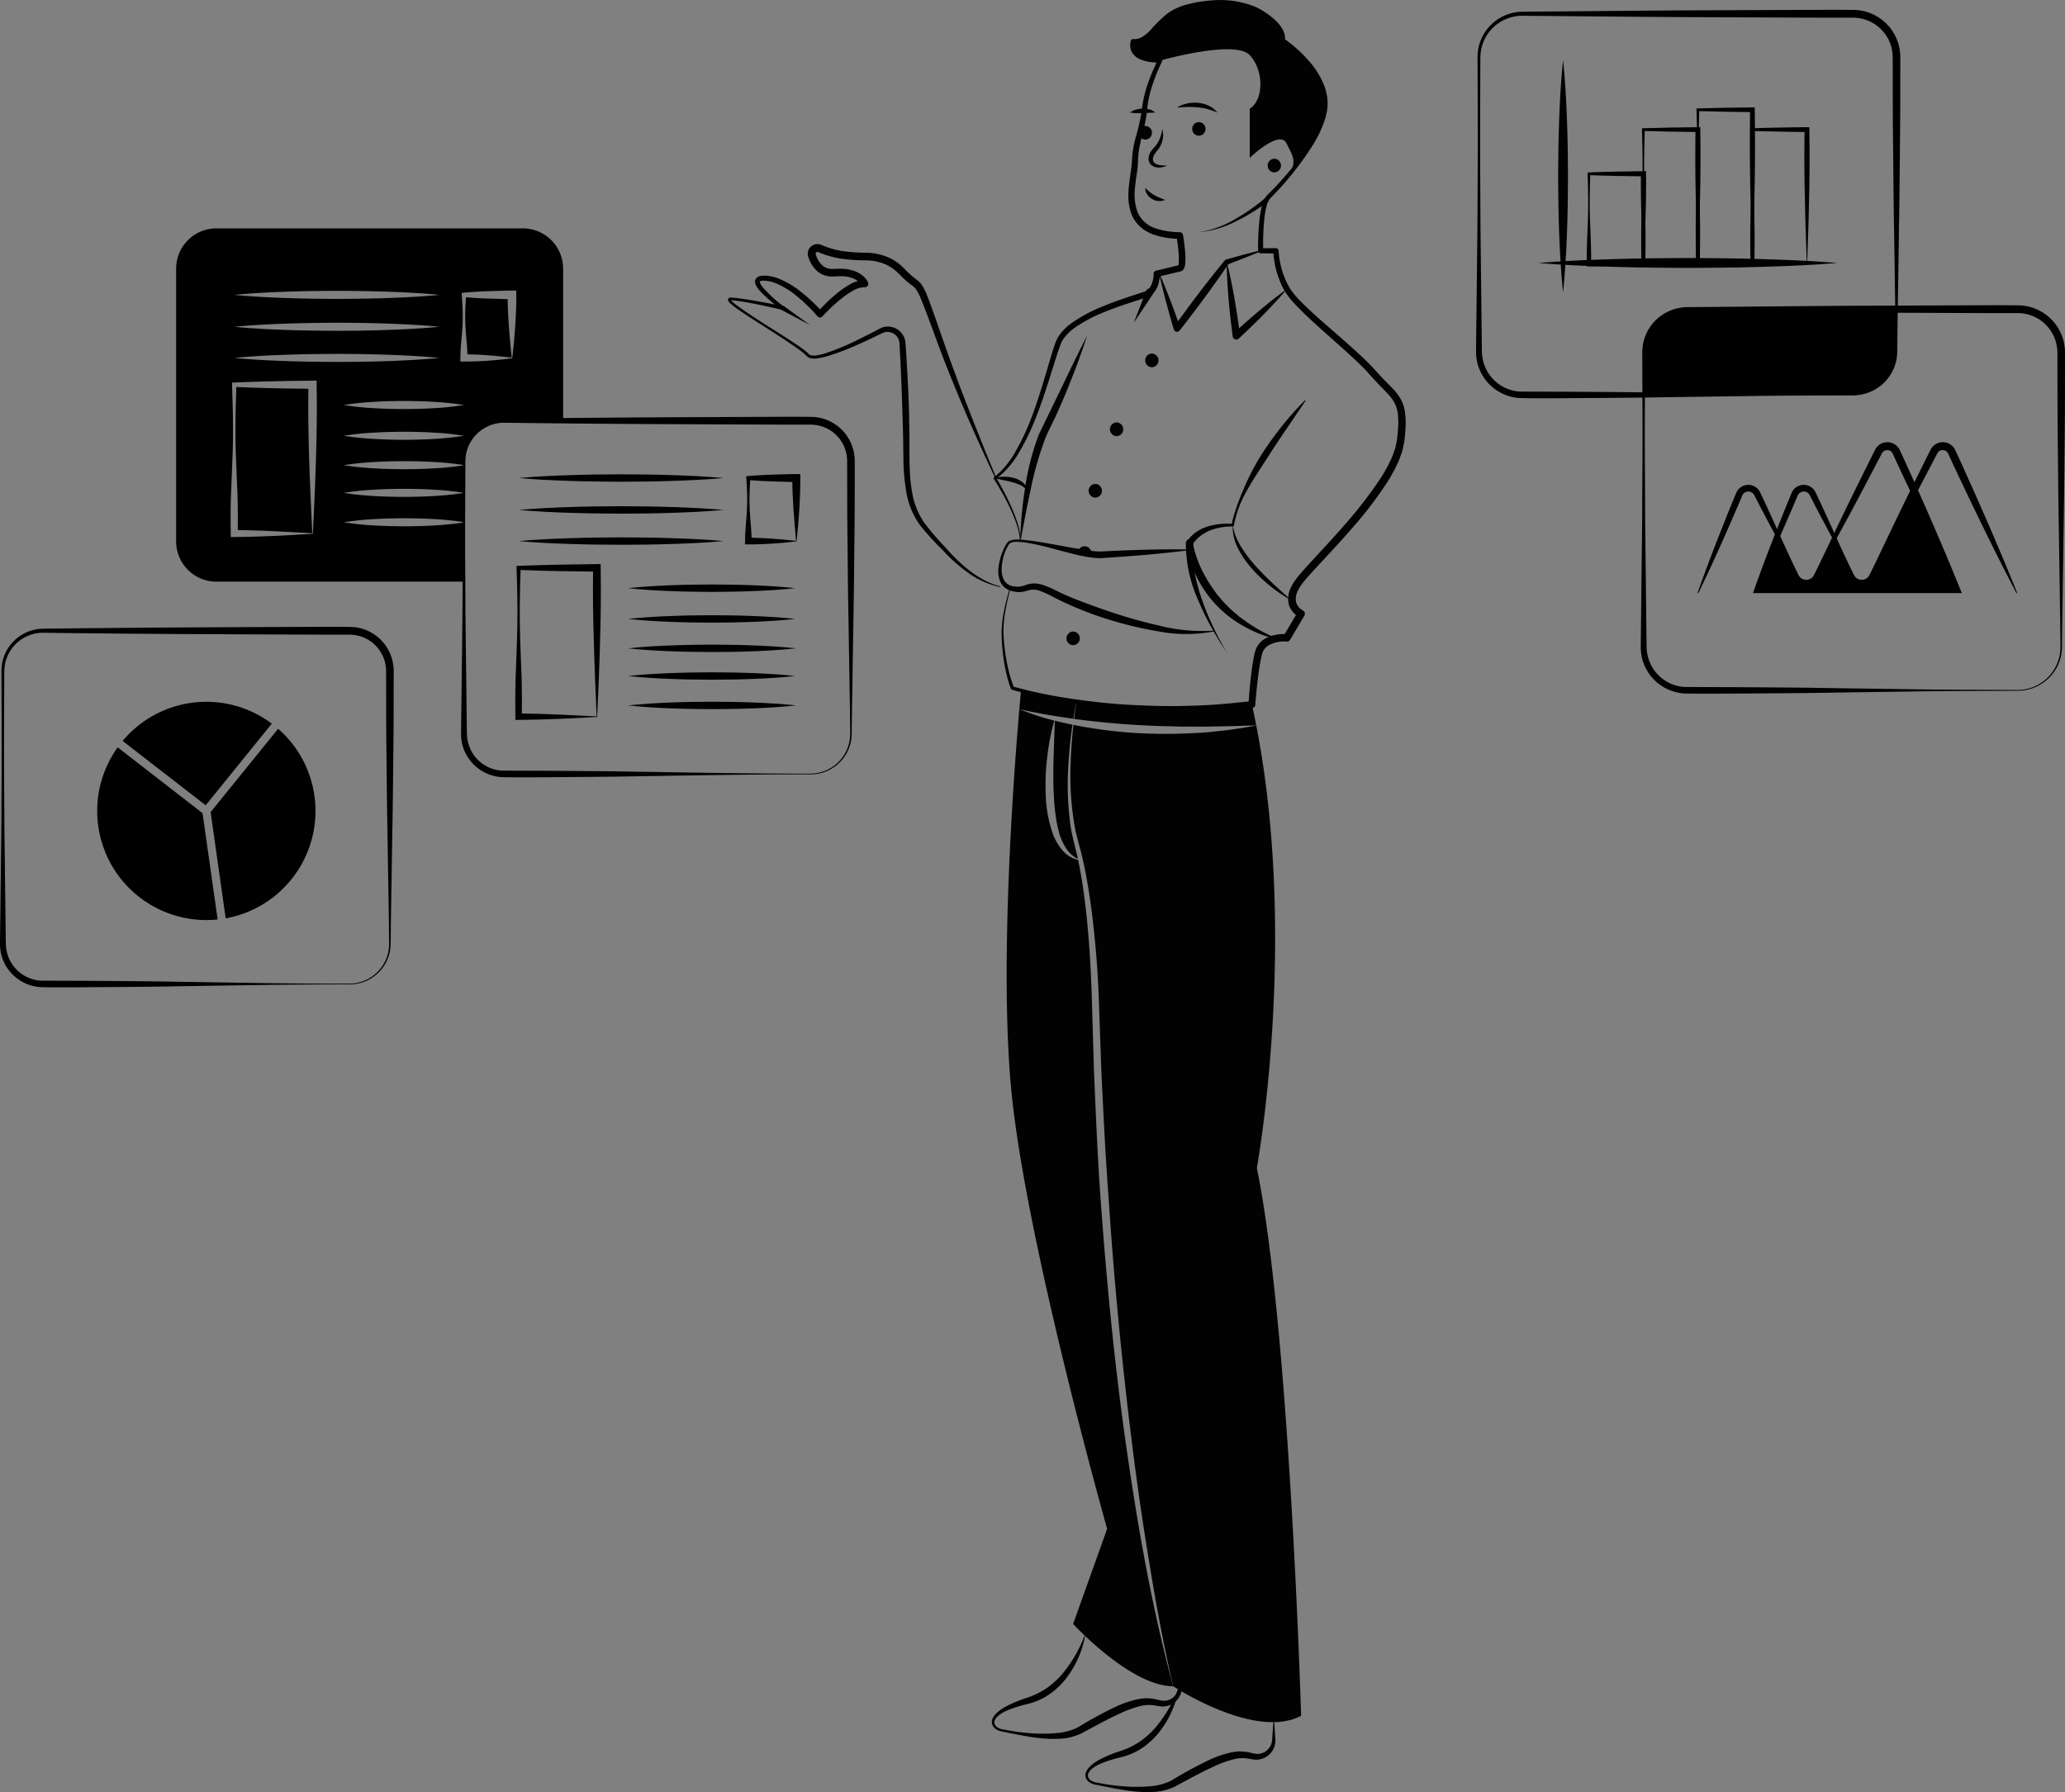 <svg xmlns="http://www.w3.org/2000/svg" xmlns:xlink="http://www.w3.org/1999/xlink" xmlns:svgjs="http://svgjs.com/svgjs" id="SvgjsSvg1031" version="1.1" viewBox="54.03 70.64 251.94 218.69"><rect x="54.03" y="70.64" width="251.94" height="218.69" fill="#808080" stroke="none"/><defs id="SvgjsDefs1032"/><g id="SvgjsG1033"><svg xmlns="http://www.w3.org/2000/svg" data-name="Layer 1" viewBox="0 0 700 550" width="360" height="360"><path fill="#020202" d="M347.001,190.674a13.411,13.411,0,0,0-.771-3.918,36.003,36.003,0,0,0-1.503-3.728,63.742,63.742,0,0,0-3.9-7.032.307.307,0,0,1,.073-.41l.006-.004a20.469,20.469,0,0,0,5.148-6.231,54.34,54.34,0,0,0,3.506-7.407c1.993-5.117,3.446-10.419,5.045-15.72.212-.662.406-1.325.647-1.988a8.725,8.725,0,0,1,.891-2.016,12.119,12.119,0,0,1,3.03-3.13,35.696,35.696,0,0,1,7.413-4.001c2.574-1.075,5.211-1.968,7.836-2.823l1.943-.65a2.583,2.583,0,0,0,1.387-.856,6.242,6.242,0,0,0,.988-3.446l.001-.029a.745.745,0,0,1,.569-.699l3.324-.803,1.662-.401.416-.101c.144-.036-.059.002-.085.043a.136.136,0,0,0-.058.051.029.029,0,0,0-.011.007,1.602,1.602,0,0,0,.119-.49,16.368,16.368,0,0,0-.081-3.212c-.11-1.102-.27-2.219-.446-3.31l.767.657a19.292,19.292,0,0,1-6.392-1.083,9.391,9.391,0,0,1-2.902-1.721,7.96,7.96,0,0,1-2.02-2.763c-1.795-4.316-.275-8.797-.027-12.636a25.232,25.232,0,0,1,1.041-6.312,46.337,46.337,0,0,0,1.315-6.014,27.07,27.07,0,0,1,1.397-6.188,43.731,43.731,0,0,1,2.473-5.819l.458.755a19.889,19.889,0,0,1-2.435-.19,8.779,8.779,0,0,1-2.405-.691,3.932,3.932,0,0,1-1.928-1.789,3.568,3.568,0,0,1-.116-2.666.411.411,0,0,1,.419-.277l.014.001a3.858,3.858,0,0,0,2.315-.577,9.945,9.945,0,0,0,1.957-1.665,32.935,32.935,0,0,1,3.866-3.791,13.829,13.829,0,0,1,4.975-2.247,29.284,29.284,0,0,1,5.346-.878,22.409,22.409,0,0,1,10.659,1.52,18.816,18.816,0,0,1,4.517,3.016,9.847,9.847,0,0,1,1.776,2.103,5.039,5.039,0,0,1,.57,1.292,2.81,2.81,0,0,1,.053,1.494l-.109-.334a32.253,32.253,0,0,1,5.515,4.887,19.871,19.871,0,0,1,3.957,6.231,10.466,10.466,0,0,1,.529,1.795c.059.307.151.609.181.921l.074.939a10.025,10.025,0,0,1-.063,1.883c-.058.626-.244,1.225-.362,1.839a26.893,26.893,0,0,1-3.066,6.727,72.26,72.26,0,0,1-9.059,11.567l-.636.665a5.44,5.44,0,0,0-.588.641,4.433,4.433,0,0,0-.657,1.463,20.944,20.944,0,0,0-.597,3.501,62.073,62.073,0,0,0-.231,7.228l-.604-.589,3.631-.023a.623.623,0,0,1,.626.594l.001.034a19.999,19.999,0,0,0,1.392,6.276,16.542,16.542,0,0,0,1.44,2.868,18.888,18.888,0,0,0,2.038,2.481c3.056,3.158,6.505,6.01,9.853,8.961,1.68,1.475,3.357,2.959,4.996,4.503q1.229,1.157,2.412,2.386c.793.85,1.508,1.672,2.264,2.465.752.8,1.548,1.57,2.338,2.391a13.826,13.826,0,0,1,2.2,2.792,9.075,9.075,0,0,1,1.087,3.488,19.569,19.569,0,0,1,.086,3.496c-.067,1.151-.16,2.263-.334,3.41l-.364,1.75c-.162.565-.378,1.105-.567,1.658a11.628,11.628,0,0,1-.672,1.6c-.25.517-.479,1.05-.748,1.555-.577.982-1.09,2.014-1.73,2.948a91.642,91.642,0,0,1-8.209,10.737c-2.936,3.395-6.018,6.647-9.034,9.92-.746.821-1.494,1.641-2.198,2.472-.365.414-.643.835-.971,1.25a10.176,10.176,0,0,0-.74,1.321,4.066,4.066,0,0,0-.389,2.648,3.131,3.131,0,0,0,.585,1.124,3.601,3.601,0,0,0,.989.815l.038.02a.895.895,0,0,1,.37,1.211l-.02.036-3.383,5.708a.89.89,0,0,1-.815.436l-.032-.002a7.47,7.47,0,0,0-4.376.954,3.376,3.376,0,0,0-1.28,1.552l-.171.499-.142.604c-.089.406-.174.817-.249,1.231-.592,3.323-.927,6.751-1.191,10.147l-.002.026a.79.79,0,0,1-.708.724c-4.776.481-9.562.88-14.361.939-4.796.137-9.595-.034-14.378-.352-4.784-.327-9.545-.936-14.272-1.717a112.952,112.952,0,0,1-14.024-3.191l-.011-.003a.365.365,0,0,1-.234-.221,33.628,33.628,0,0,1-1.534-5.924,45.173,45.173,0,0,1-.635-6.05,24.627,24.627,0,0,1,.466-6.063c.373-1.991.893-3.945,1.445-5.886a.088.088,0,0,1,.17.046c-.982,3.891-1.933,7.877-1.599,11.877a44.619,44.619,0,0,0,.779,5.957,33.054,33.054,0,0,0,1.637,5.735l-.245-.224a112.652,112.652,0,0,0,13.948,2.913c4.706.693,9.441,1.214,14.191,1.455,4.748.245,9.505.378,14.255.186,4.753-.109,9.488-.556,14.207-1.082l-.71.75c.232-3.461.527-6.892,1.103-10.348.074-.432.158-.865.248-1.299l.147-.653c.064-.232.155-.485.236-.724a5.076,5.076,0,0,1,1.926-2.374,7.476,7.476,0,0,1,2.702-1.072,10.836,10.836,0,0,1,2.819-.187l-.846.433,3.369-5.715.388,1.267a5.234,5.234,0,0,1-1.597-1.28,4.933,4.933,0,0,1-.95-1.82,5.831,5.831,0,0,1,.481-3.851,11.899,11.899,0,0,1,.891-1.598c.358-.464.705-.973,1.078-1.397.736-.874,1.491-1.705,2.244-2.538,3.026-3.299,6.079-6.537,8.977-9.903a98.778,98.778,0,0,0,8.062-10.507c.629-.905,1.115-1.877,1.676-2.815.258-.478.472-.973.711-1.458a10.361,10.361,0,0,0,.632-1.479c.172-.502.378-1.0.527-1.504l.327-1.525c.168-1.057.269-2.173.338-3.249a17.872,17.872,0,0,0-.055-3.187,7.35,7.35,0,0,0-.864-2.87c-.974-1.731-2.736-3.197-4.256-4.865-.779-.828-1.524-1.695-2.251-2.48q-1.129-1.192-2.333-2.337c-1.602-1.527-3.259-3.011-4.925-4.492-3.32-2.98-6.723-5.88-9.842-9.179a20.137,20.137,0,0,1-2.166-2.718,17.841,17.841,0,0,1-1.52-3.125,21.174,21.174,0,0,1-1.396-6.761l.628.627-3.631-.023h-.015a.594.594,0,0,1-.589-.59,63.12,63.12,0,0,1,.333-7.374,21.911,21.911,0,0,1,.683-3.687,5.316,5.316,0,0,1,.877-1.826,6.473,6.473,0,0,1,.653-.696l.636-.648a71.753,71.753,0,0,0,9.096-11.291,26.16,26.16,0,0,0,3.073-6.49c.117-.579.306-1.153.367-1.738a9.35,9.35,0,0,0,.083-1.761l-.061-.883c-.026-.294-.114-.581-.168-.871a9.806,9.806,0,0,0-.494-1.708,19.258,19.258,0,0,0-3.807-6.053,31.701,31.701,0,0,0-5.378-4.817.294.294,0,0,1-.116-.305l.007-.029a3.368,3.368,0,0,0-.566-2.309,9.302,9.302,0,0,0-1.666-1.988,17.197,17.197,0,0,0-4.374-2.912A21.847,21.847,0,0,0,392.314,63.095a28.608,28.608,0,0,0-5.221.894,13.156,13.156,0,0,0-4.726,2.164,30.513,30.513,0,0,0-3.724,3.772,10.684,10.684,0,0,1-2.092,1.833,4.715,4.715,0,0,1-2.8.742l.433-.276a2.711,2.711,0,0,0,.124,1.951,3.009,3.009,0,0,0,1.518,1.33,7.828,7.828,0,0,0,2.143.569,18.859,18.859,0,0,0,2.29.138.524.524,0,0,1,.511.537.537.537,0,0,1-.053.218,42.979,42.979,0,0,0-2.308,5.7,25.824,25.824,0,0,0-1.245,5.983c-.421,4.253-2.188,8.197-2.138,12.178a24.669,24.669,0,0,1-.352,3.206c-.154,1.026-.295,2.038-.374,3.046a12.069,12.069,0,0,0,.689,5.766,6.964,6.964,0,0,0,4.093,3.652,17.8,17.8,0,0,0,5.861.947.793.793,0,0,1,.767.657c.194,1.145.336,2.275.448,3.428a17.508,17.508,0,0,1,.052,3.571,2.72,2.72,0,0,1-.362,1.126c-.042.062-.085.121-.134.18a1.843,1.843,0,0,1-.219.189,1.581,1.581,0,0,1-.479.193l-.411.096-1.644.386-3.288.772.569-.727a9.665,9.665,0,0,1-.323,2.233,5.826,5.826,0,0,1-1.014,2.128,3.456,3.456,0,0,1-.976.851,5.556,5.556,0,0,1-1.077.463l-1.985.65c-2.625.835-5.224,1.698-7.75,2.733a34.417,34.417,0,0,0-7.146,3.788,11.149,11.149,0,0,0-2.726,2.75,7.48,7.48,0,0,0-.797,1.749c-.241.63-.445,1.288-.664,1.935-1.671,5.233-3.224,10.566-5.322,15.706a55.238,55.238,0,0,1-3.69,7.478,21.155,21.155,0,0,1-5.505,6.297l.079-.414a64.204,64.204,0,0,1,3.742,7.2,36.323,36.323,0,0,1,1.415,3.805,13.639,13.639,0,0,1,.674,4.003.089.089,0,0,1-.089.088A.09.09,0,0,1,347.001,190.674Z" class="color020202 svgShape"/><path fill="#020202" d="M384.283 87.888a6.786 6.786 0 012.396-.979 8.654 8.654 0 012.613-.156 7.339 7.339 0 012.539.705 5.845 5.845 0 012.05 1.597 22.081 22.081 0 00-2.348-.808 13.23 13.23 0 00-2.346-.419A26.75 26.75 0 00384.283 87.888zM373.128 89.056a4.369 4.369 0 011.43-.685 6.391 6.391 0 011.543-.251 5.618 5.618 0 011.574.175 3.22 3.22 0 011.419.761l-1.516.077c-.483.031-.961.045-1.443.066A14.812 14.812 0 01373.128 89.056zM389.471 94.568a1.622 1.622 0 000-3.243 1.622 1.622 0 000 3.243zM407.37 103.259a1.622 1.622 0 000-3.243 1.622 1.622 0 000 3.243zM376.76 95.476a1.622 1.622 0 000-3.243 1.622 1.622 0 000 3.243zM376.76 106.955a14.001 14.001 0 001.071.962 8.274 8.274 0 001.073.733 10.61 10.61 0 001.178.583c.418.186.863.337 1.348.575a3.483 3.483 0 01-4.232-1.34A2.496 2.496 0 01376.76 106.955zM405.84 110.225c-1.225.929-2.478 1.758-3.769 2.551-1.292.785-2.612 1.522-3.974 2.174a23.664 23.664 0 01-8.626 2.511 23.411 23.411 0 008.378-2.991c1.302-.722 2.557-1.526 3.779-2.373 1.215-.85 2.414-1.753 3.523-2.705l.01-.009a.541.541 0 11.704.821zM380.781 92.947a5.291 5.291 0 01-.11 3.27 6.001 6.001 0 01-.784 1.515 12.508 12.508 0 00-.93 1.208c-.481.779-.594 1.678.11 2.158a2.799 2.799 0 001.312.459 10.335 10.335 0 001.57.08 5.148 5.148 0 01-1.578.45 2.986 2.986 0 01-1.74-.268 1.967 1.967 0 01-1.083-1.629 3.198 3.198 0 01.485-1.811 10.404 10.404 0 011.048-1.273 7.11 7.11 0 00.818-1.219A8.487 8.487 0 00380.781 92.947z" class="color020202 svgShape"/><path fill="#020202" d="M411.021 103.598c1.575-2.968.889-4.037-.797-7.279s-8.69 3.502-8.69 3.502V88.145c3.243-1.948 3.502-8.947 0-12.708s-21.272 1.297-21.272 1.297l-.004-.004c-8.294 0-6.479-4.663-6.479-4.663 3.887.256 5.447-4.672 9.599-7.008 4.143-2.336 14.782-3.887 21.005 0 6.232 3.896 5.192 6.743 5.192 6.743s10.119 6.752 10.119 15.046c0 5.08-4.371 11.518-8.239 16.226M379.967 126.91c.95 2.155 1.823 4.335 2.656 6.529q1.256 3.288 2.409 6.609l-1.379-.23q1.418-2.013 2.889-3.985 1.449-1.989 2.952-3.938c.986-1.311 1.997-2.604 3.016-3.891 1.005-1.297 2.056-2.559 3.087-3.837l.03-.037a.522.522 0 01.266-.176c3.182-.9 6.371-1.782 9.602-2.533-3.043 1.322-6.128 2.515-9.22 3.688l.296-.213c-.936 1.349-1.852 2.712-2.814 4.042-.948 1.34-1.904 2.674-2.885 3.989q-1.452 1.987-2.949 3.941-1.481 1.966-3.011 3.894l-.024.03a.779.779 0 01-1.355-.261c-.675-2.244-1.305-4.503-1.907-6.771C381.021 131.494 380.456 129.214 379.967 126.91zM378.523 132.193l-4.487 6.735 2.922-7.547a.887.887 0 111.654.64A.926.926 0 01378.523 132.193z" class="color020202 svgShape"/><path fill="#020202" d="M396.084 124.53c.391 1.433.695 2.877 1.008 4.32.294 1.446.573 2.893.823 4.344.511 2.901.935 5.814 1.309 8.733l-1.463-.531c1.014-.909 2.007-1.84 3.037-2.732 1.028-.894 2.048-1.796 3.1-2.664 2.089-1.751 4.215-3.463 6.455-5.051-1.76 2.108-3.633 4.093-5.543 6.038-.947.981-1.927 1.927-2.899 2.881-.97.957-1.976 1.874-2.962 2.813a.869.869 0 01-1.461-.516l-.002-.015c-.383-2.918-.717-5.842-.963-8.777-.129-1.467-.227-2.938-.313-4.411C396.146 127.49 396.072 126.016 396.084 124.53zM347.078 191.243a92.811 92.811 0 011.147-13.017 59.818 59.818 0 013.273-12.755L357.187 153.731c1.868-3.913 3.749-7.826 5.759-11.69-1.333 4.147-2.864 8.217-4.501 12.246-.806 2.021-1.684 4.011-2.565 6.005-.871 1.984-1.959 3.965-2.755 5.853a78.835 78.835 0 00-3.553 12.334C348.658 182.7 347.859 186.959 347.078 191.243zM414.766 157.468l-4.837 7.135c-1.618 2.363-3.178 4.759-4.713 7.164l-2.33 3.593c-.74 1.218-1.505 2.429-2.173 3.691a25.338 25.338 0 00-2.929 7.986.301.301 0 01-.312.254l-.017-.001a13.815 13.815 0 00-5.488 1.002 10.081 10.081 0 00-2.327 1.389 7.896 7.896 0 00-1.728 1.975l.116-.495a25.42 25.42 0 002.57 7.245 32.652 32.652 0 001.988 3.324l1.129 1.577 1.254 1.481c.4.512.888.941 1.336 1.41a14.455 14.455 0 001.419 1.333l1.489 1.269 1.596 1.141a32.216 32.216 0 003.356 2.08c1.149.659 2.381 1.156 3.57 1.788l.009.005a.088.088 0 01-.066.162q-.965-.277-1.93-.584a19.905 19.905 0 01-1.921-.647 33.262 33.262 0 01-3.668-1.763 27.081 27.081 0 01-6.496-4.992 26.713 26.713 0 01-7.161-14.662l-.004-.032a.645.645 0 01.12-.464 9.328 9.328 0 012.213-2.231 10.344 10.344 0 012.766-1.327 16.008 16.008 0 015.913-.594l-.329.252a47.99 47.99 0 012.786-8.238 55.284 55.284 0 013.922-7.76 77.014 77.014 0 014.995-7.093 69.553 69.553 0 015.748-6.485.088.088 0 01.125.001A.09.09 0 01414.766 157.468z" class="color020202 svgShape"/><path fill="#020202" d="M411.555 204.872a33.042 33.042 0 01-4.908-3.26 34.737 34.737 0 01-4.33-4.033c-.673-.727-1.274-1.521-1.881-2.306a21.175 21.175 0 01-1.552-2.555 11.299 11.299 0 01-1.401-5.734 14.82 14.82 0 002.137 5.321 29.939 29.939 0 003.5 4.551c1.278 1.438 2.657 2.796 4.074 4.119C408.621 202.288 410.061 203.599 411.555 204.872zM396.084 217.141a68.6 68.6 0 01-3.65-5.921 63.967 63.967 0 01-3.058-6.275 32.976 32.976 0 01-2.989-13.778.882.882 0 011.763.063c-.001.019-.002.038-.004.057l-.003.031a25.326 25.326 0 00.298 6.691 43.936 43.936 0 001.757 6.62 63.39 63.39 0 002.627 6.389A68.471 68.471 0 00396.084 217.141zM341.091 175.829a6.914 6.914 0 012.225-.35 8.258 8.258 0 012.253.284 5.469 5.469 0 012.087 1.037 3.005 3.005 0 011.16 1.99 5.037 5.037 0 00-1.629-1.289 9.177 9.177 0 00-1.906-.698C343.95 176.424 342.553 176.211 341.091 175.829z" class="color020202 svgShape"/><path fill="#020202" d="M387.202 192.908c-4.386.564-8.773.991-13.164 1.337-2.195.178-4.392.329-6.589.468l-.824.054a8.593 8.593 0 01-.901.027 16.418 16.418 0 01-1.732-.141c-1.127-.139-2.22-.376-3.306-.611-2.166-.504-4.292-1.095-6.424-1.646a50.575 50.575 0 00-6.429-1.371 13.634 13.634 0 00-1.615-.094 3.269 3.269 0 00-1.479.273.84.84 0 00-.24.19c-.073.095-.144.216-.216.323-.153.212-.26.464-.393.694a12.166 12.166 0 00-1.196 4.651 5.645 5.645 0 00.566 2.976 2.962 2.962 0 002.299 1.445 4.849 4.849 0 001.462.051 6.42 6.42 0 001.458-.391 5.649 5.649 0 011.835-.343 6.846 6.846 0 011.838.258 18.185 18.185 0 013.202 1.32 63.726 63.726 0 005.981 2.593c2.036.791 4.095 1.53 6.165 2.237a117.628 117.628 0 0012.604 3.605 41.53 41.53 0 0012.999 1.174l.005-0a.088.088 0 01.029.174 34.905 34.905 0 01-13.287.007 88.904 88.904 0 01-12.945-3.177 81.094 81.094 0 01-12.328-5.148A18.648 18.648 0 00351.716 202.549a4.326 4.326 0 00-2.822-.072 7.641 7.641 0 01-1.752.37 6.025 6.025 0 01-1.821-.186 4.334 4.334 0 01-.87-.277 2.87 2.87 0 01-.84-.455c-.129-.097-.266-.184-.384-.291l-.317-.363a3.456 3.456 0 01-.506-.795 6.477 6.477 0 01-.464-3.473 14.382 14.382 0 01.782-3.297 15.896 15.896 0 01.674-1.551c.145-.246.258-.504.43-.739.084-.12.153-.238.248-.36a1.35 1.35 0 01.4-.322 4.033 4.033 0 011.734-.352 14.089 14.089 0 011.685.071c4.43.472 8.76 1.43 13.081 2.146 1.076.194 2.153.354 3.213.493a14.988 14.988 0 001.564.116c.265.01.477-.009.751-.015l.827-.038c2.205-.109 4.41-.205 6.617-.275 4.414-.15 8.831-.218 13.249-.15a.088.088 0 01.009.176zM378.316 149.499a1.622 1.622 0 000-3.243 1.622 1.622 0 000 3.243zM369.95 165.842a1.622 1.622 0 000-3.243 1.622 1.622 0 000 3.243zM364.892 180.434a1.622 1.622 0 000-3.243 1.622 1.622 0 000 3.243z" class="color020202 svgShape"/><path fill="#020202" d="M360.822 193.319a1.498 1.498 0 011.543-1.34 1.554 1.554 0 011.543 1.869zM359.639 215.454a1.622 1.622 0 000-3.243 1.622 1.622 0 000 3.243zM345.957 225.846c-.24-.067-.422-.115-.537-.153zM346.829 226.095c-.345-.096-.642-.182-.872-.249zM360.626 265.464c.058.24.096.479.144.709a7.169 7.169 0 01-2.74-2.433 13.79 13.79 0 01-1.763-3.967 31.551 31.551 0 01-.833-4.341c-.201-1.476-.316-2.96-.374-4.455-.105-1.495-.115-2.999-.115-4.503-.019-1.504.029-3.018.058-4.531l.297-8.575c1.389.355 2.788.661 4.187.948-.441 3.047-.767 6.103-.949 9.169a71.149 71.149 0 00.479 14.764c.105.613.192 1.227.316 1.84l.422 1.81z" class="color020202 svgShape"/><path fill="#020202" d="M372.114,404.678c2.769,19.44,6.122,38.842,11.258,57.803-10.118,0-23.733-14.783-23.733-14.783l8.067-22.573s-19.354-68.486-22.755-104.282c-3.401-35.805,2.328-94.623,2.328-94.623a126.006,126.006,0,0,0,13.136,2.663c-.268,1.332-.508,2.683-.719,4.024-4.293-.594-8.566-1.294-12.81-2.29a58.194,58.194,0,0,0,8.288,2.721,54.361,54.361,0,0,0-1.658,8.499,55.873,55.873,0,0,0-.374,9.227,30.403,30.403,0,0,0,1.705,9.189,12.712,12.712,0,0,0,2.453,4.081,6.793,6.793,0,0,0,3.516,2.06c.431,2.08.824,4.168,1.121,6.266.728,4.839,1.198,9.706,1.543,14.583.345,4.886.546,9.763.671,14.669l.441,14.726c.422,9.811.814,19.622,1.504,29.424C367.496,365.654,369.364,385.228,372.114,404.678Z" class="color020202 svgShape"/><path fill="#020202" d="M359.86,232.936c.163-1.36.345-2.712.556-4.053a156.645,156.645,0,0,0,41.64.642q.546,2.486,1.025,4.982c-2.376,0-4.724.144-7.09.182l-3.535.058c-1.178.029-2.357.048-3.526.029-1.178-.019-2.357-.019-3.536-.009l-3.526-.096c-2.347-.009-4.695-.182-7.032-.278q-7.042-.431-14.027-1.322C360.492,233.022,360.176,232.974,359.86,232.936Z" class="color020202 svgShape"/><path fill="#020202" d="M413.725,469.485c-10.894,5.835-30.353-7.004-30.353-7.004-2.232-9.562-4.024-19.21-5.595-28.887q-2.414-14.501-4.216-29.107-3.636-29.189-5.557-58.56c-.728-9.773-1.198-19.565-1.667-29.366l-.527-14.698c-.134-4.905-.402-9.84-.853-14.736-.441-4.896-1.006-9.792-1.821-14.659-.393-2.424-.891-4.848-1.456-7.253l-.949-3.574-.441-1.753c-.134-.594-.23-1.198-.345-1.791a70.595,70.595,0,0,1-.901-14.583c.105-3.056.326-6.113.661-9.15q.431.086.862.172a113.052,113.052,0,0,0,14.151,1.763,124.031,124.031,0,0,0,14.247-.029c2.376-.086,4.733-.412,7.09-.642,2.357-.297,4.695-.69,7.023-1.121h.009c9.984,51.24.134,105.01.134,105.01C411.004,377.266,413.725,469.485,413.725,469.485Z" class="color020202 svgShape"/><path fill="#020202" d="M384.669,463.255a23.696,23.696,0,0,1-4.377,9.826,18.555,18.555,0,0,1-3.961,3.834,15.565,15.565,0,0,1-5.04,2.333,31.718,31.718,0,0,0-4.978,1.54,9.361,9.361,0,0,0-2.197,1.272c-.607.521-1.164,1.262-.909,1.966a1.588,1.588,0,0,0,.715.855,3.006,3.006,0,0,0,1.139.432c.879.155,1.745.331,2.621.459a49.586,49.586,0,0,0,5.264.541,35.75,35.75,0,0,0,5.221-.134,13.127,13.127,0,0,0,4.783-1.329,97.53,97.53,0,0,1,9.433-5.1,23.544,23.544,0,0,1,5.264-1.662,9.887,9.887,0,0,1,2.894-.059,12.784,12.784,0,0,1,1.364.271l.656.145a3.377,3.377,0,0,0,.542.083,3.505,3.505,0,0,0,3.541-2.342,4.105,4.105,0,0,0,.223-1.19l.089-1.331c.058-.887.117-1.775.196-2.662a.089.089,0,0,1,.176,0c.079.887.138,1.775.196,2.662l.089,1.331a4.366,4.366,0,0,1-.114,1.44,4.568,4.568,0,0,1-4.452,3.47,4.828,4.828,0,0,1-.778-.073l-.651-.104a11.432,11.432,0,0,0-1.259-.174,8.342,8.342,0,0,0-2.403.201,25.249,25.249,0,0,0-4.814,1.712c-3.167,1.431-6.239,3.165-9.399,4.836a13.379,13.379,0,0,1-5.468,1.267,29.794,29.794,0,0,1-5.416-.299c-1.782-.219-3.534-.578-5.283-.913l-2.613-.521a4.014,4.014,0,0,1-1.335-.501,2.141,2.141,0,0,1-.964-1.13,1.973,1.973,0,0,1-.108-.779,2.615,2.615,0,0,1,.207-.736,4.244,4.244,0,0,1,.859-1.167,10.136,10.136,0,0,1,2.253-1.619,30.183,30.183,0,0,1,5.023-2.076,18.736,18.736,0,0,0,4.543-2.202,20.119,20.119,0,0,0,3.79-3.414,31.295,31.295,0,0,0,5.266-9.005l.002-.007a.088.088,0,0,1,.169.049Z" class="color020202 svgShape"/><path fill="#020202" d="M362.47 450.638a23.697 23.697 0 01-4.377 9.826 18.544 18.544 0 01-3.961 3.834 15.553 15.553 0 01-5.04 2.333 31.675 31.675 0 00-4.977 1.541 9.344 9.344 0 00-2.197 1.272c-.607.521-1.164 1.262-.909 1.966a1.585 1.585 0 00.715.855 3.007 3.007 0 001.139.433c.879.155 1.745.331 2.621.459a49.461 49.461 0 005.264.541 35.685 35.685 0 005.221-.134 13.133 13.133 0 004.783-1.328 97.467 97.467 0 019.433-5.101 23.518 23.518 0 015.264-1.662 9.888 9.888 0 012.895-.059 13.031 13.031 0 011.364.271l.656.146a3.471 3.471 0 004.082-2.259 4.101 4.101 0 00.223-1.19l.089-1.331c.058-.887.117-1.775.196-2.662a.089.089 0 01.176 0c.079.887.138 1.775.196 2.662l.089 1.331a4.369 4.369 0 01-.114 1.44 4.568 4.568 0 01-4.452 3.469 4.834 4.834 0 01-.778-.073l-.651-.104a11.645 11.645 0 00-1.259-.174 8.326 8.326 0 00-2.403.202 25.246 25.246 0 00-4.814 1.711c-3.167 1.431-6.239 3.165-9.399 4.836a13.363 13.363 0 01-5.468 1.267 29.749 29.749 0 01-5.416-.299c-1.782-.219-3.534-.578-5.283-.913l-2.613-.521a4.014 4.014 0 01-1.335-.501 2.143 2.143 0 01-.964-1.13 1.972 1.972 0 01-.108-.778 2.598 2.598 0 01.207-.736 4.241 4.241 0 01.859-1.167 10.155 10.155 0 012.253-1.619 30.226 30.226 0 015.023-2.076 18.714 18.714 0 004.543-2.202 20.134 20.134 0 003.79-3.414 31.304 31.304 0 005.266-9.006l.002-.006a.088.088 0 01.169.048zM342.278 201.635a19.502 19.502 0 01-7.413-3.285 35.933 35.933 0 01-6.098-5.392 61.862 61.862 0 01-5.482-6.037 18.446 18.446 0 01-3.188-7.642 48.588 48.588 0 01-.72-8.16c-.049-2.715-.062-5.384-.146-8.078-.178-5.375-.332-10.756-.626-16.131l-.109-2.015-.052-1.008a3.476 3.476 0 00-.134-.81 2.861 2.861 0 00-4.018-1.645l-1.823.889c-1.219.585-2.446 1.157-3.683 1.706a59.653 59.653 0 01-7.615 2.89 16.033 16.033 0 01-2.022.441 4.274 4.274 0 01-2.192-.127 1.613 1.613 0 01-.514-.388 4.272 4.272 0 00-.33-.332c-.237-.218-.494-.427-.755-.631-.522-.409-1.067-.8-1.615-1.186-2.202-1.534-4.476-2.984-6.737-4.448-2.268-1.458-4.565-2.869-6.786-4.422-.554-.392-1.104-.79-1.633-1.238a3.256 3.256 0 01-.76-.84.74.74 0 01-.069-.219.48.48 0 01.109-.355.644.644 0 01.434-.194 3.031 3.031 0 01.563.017c1.363.107 2.7.32 4.037.524 2.672.429 5.32.944 7.966 1.507l-.362.793a33.868 33.868 0 01-5.206-4.476 5.347 5.347 0 01-1.024-1.587 1.397 1.397 0 01.146-1.331 1.783 1.783 0 011.083-.589 5.805 5.805 0 011.871.002 9.939 9.939 0 011.762.381 20.361 20.361 0 016.031 3.468 39.865 39.865 0 015.007 4.735l-1.164-.014a40.885 40.885 0 014.837-4.635 20.628 20.628 0 012.825-1.93 6.854 6.854 0 013.563-1.037l-.845 1.167a2.395 2.395 0 00-.277-.401 3.356 3.356 0 00-.419-.421 4.576 4.576 0 00-1.055-.657 7.198 7.198 0 00-2.575-.583c-.95-.07-1.739.091-2.983.052a5.29 5.29 0 01-3.242-1.345 7.327 7.327 0 01-1.855-2.823c-.053-.127-.095-.256-.14-.384l-.068-.204-.073-.3a2.221 2.221 0 01.157-1.255 2.329 2.329 0 011.936-1.374 2.414 2.414 0 011.183.212l.645.274q.655.259 1.336.47a23.198 23.198 0 002.783.674 44.314 44.314 0 005.819.421 13.497 13.497 0 016.115 1.519 12.091 12.091 0 012.56 1.911l.566.552.506.511c.332.348.685.656 1.037.97.362.305.717.585 1.128.899a5.401 5.401 0 011.224 1.214 14.153 14.153 0 011.41 2.851c1.448 3.751 2.677 7.51 4.004 11.252q1.978 5.602 4.084 11.167c2.841 7.404 5.776 14.782 8.866 22.095a.088.088 0 01-.16.073c-3.439-7.162-6.706-14.408-9.747-21.754-1.532-3.668-3.005-7.363-4.386-11.095-1.398-3.715-2.713-7.481-4.196-11.111a12.925 12.925 0 00-1.254-2.458 3.672 3.672 0 00-.904-.848c-.384-.281-.816-.606-1.212-.942-.39-.344-.786-.689-1.141-1.058l-.544-.545-.503-.484a10.314 10.314 0 00-2.2-1.633 11.71 11.71 0 00-5.345-1.275 45.266 45.266 0 01-6.05-.422 24.964 24.964 0 01-3.004-.714q-.743-.226-1.474-.512c-.243-.097-.486-.197-.726-.305a.524.524 0 00-.264-.051.465.465 0 00-.376.265.384.384 0 00-.026.201.243.243 0 01.014.061l.049.149c.036.106.069.214.112.316a5.504 5.504 0 001.345 2.133 3.453 3.453 0 002.144.908c.739.05 1.932-.109 2.966-.021a8.93 8.93 0 013.188.772 6.274 6.274 0 011.451.931 5.072 5.072 0 01.621.641 3.603 3.603 0 01.529.845.826.826 0 01-.795 1.171l-.051-.003a5.35 5.35 0 00-2.658.804 19.094 19.094 0 00-2.607 1.744 42.386 42.386 0 00-4.697 4.377l-.009.009a.775.775 0 01-1.095.04l-.061-.063a38.497 38.497 0 00-4.715-4.628 19.793 19.793 0 00-5.549-3.367 8.755 8.755 0 00-1.523-.375 4.765 4.765 0 00-1.49-.059.876.876 0 00-.396.142c-.011-0-.052.072.014.279a4.445 4.445 0 00.78 1.247 32.129 32.129 0 004.91 4.447l.013.01a.444.444 0 01-.374.783c-2.611-.624-5.243-1.205-7.882-1.696-1.319-.246-2.648-.451-3.971-.572a2.755 2.755 0 00-.445-.023c-.065-.005-.081.036-.027-.022a.144.144 0 00.038-.12c.01.002-.006-.008.012.019a2.991 2.991 0 00.598.642c.495.428 1.034.827 1.576 1.218 4.381 3.108 9.057 5.81 13.541 8.83.559.383 1.114.771 1.658 1.186.272.209.541.422.803.656a4.917 4.917 0 01.387.38.877.877 0 00.288.213 3.533 3.533 0 001.796.035 15.304 15.304 0 001.911-.48 58.847 58.847 0 007.4-3.076q1.813-.874 3.601-1.802l1.783-.937a4.103 4.103 0 012.291-.487 4.204 4.204 0 013.617 2.77 4.922 4.922 0 01.236 1.171l.073 1.01.128 2.02c.316 5.388.628 10.779.688 16.181.167 5.404-.259 10.827.653 16.026a18.006 18.006 0 002.806 7.229 61.262 61.262 0 005.21 6.072 38.859 38.859 0 005.775 5.536 23.644 23.644 0 003.374 2.145 15.591 15.591 0 003.72 1.446l.01.002a.088.088 0 01-.035.172z" class="color020202 svgShape"/><path fill="#020202" d="M291.051,135l6.199,4.512-6.772-3.595a.542.542,0,0,1,.508-.957A.626.626,0,0,1,291.051,135Z" class="color020202 svgShape"/><path d="M178.728 179.808c-.134-2.989-.249-5.931-.335-8.843-.096-2.913-.153-5.797-.192-8.681-.019-2.558-.019-5.117.019-7.675-2.769-.038-5.538-.067-8.307-.134-2.932-.067-5.854-.163-8.786-.288-.086 2.759-.192 5.528-.201 8.288-.038 2.942.01 5.883.125 8.824l.364 8.824c.076 2.673.076 5.346.048 8.01 2.721.038 5.442.124 8.211.249l4.657.24 4.8.259zm47.034-40.318c-.144-2.098-.259-4.13-.268-6.161-.613-.009-1.217-.029-1.83-.048l-2.845-.086c-1.734-.038-3.468-.173-5.203-.307-.077 1.054-.153 2.117-.182 3.171-.019 1.255-.029 2.501.038 3.746.124 2.213.412 4.426.479 6.639 1.523.01 3.037.087 4.599.192 1.859.144 3.775.345 5.893.575C226.183 144.482 225.934 141.934 225.762 139.491zm0 0c-.144-2.098-.259-4.13-.268-6.161-.613-.009-1.217-.029-1.83-.048l-2.845-.086c-1.734-.038-3.468-.173-5.203-.307-.077 1.054-.153 2.117-.182 3.171-.019 1.255-.029 2.501.038 3.746.124 2.213.412 4.426.479 6.639 1.523.01 3.037.087 4.599.192 1.859.144 3.775.345 5.893.575C226.183 144.482 225.934 141.934 225.762 139.491zm-47.034 40.318c-.134-2.989-.249-5.931-.335-8.843-.096-2.913-.153-5.797-.192-8.681-.019-2.558-.019-5.117.019-7.675-2.769-.038-5.538-.067-8.307-.134-2.932-.067-5.854-.163-8.786-.288-.086 2.759-.192 5.528-.201 8.288-.038 2.942.01 5.883.125 8.824l.364 8.824c.076 2.673.076 5.346.048 8.01 2.721.038 5.442.124 8.211.249l4.657.24 4.8.259zm0 0c-.134-2.989-.249-5.931-.335-8.843-.096-2.913-.153-5.797-.192-8.681-.019-2.558-.019-5.117.019-7.675-2.769-.038-5.538-.067-8.307-.134-2.932-.067-5.854-.163-8.786-.288-.086 2.759-.192 5.528-.201 8.288-.038 2.942.01 5.883.125 8.824l.364 8.824c.076 2.673.076 5.346.048 8.01 2.721.038 5.442.124 8.211.249l4.657.24 4.8.259zm47.034-40.318c-.144-2.098-.259-4.13-.268-6.161-.613-.009-1.217-.029-1.83-.048l-2.845-.086c-1.734-.038-3.468-.173-5.203-.307-.077 1.054-.153 2.117-.182 3.171-.019 1.255-.029 2.501.038 3.746.124 2.213.412 4.426.479 6.639 1.523.01 3.037.087 4.599.192 1.859.144 3.775.345 5.893.575C226.183 144.482 225.934 141.934 225.762 139.491zm0 0c-.144-2.098-.259-4.13-.268-6.161-.613-.009-1.217-.029-1.83-.048l-2.845-.086c-1.734-.038-3.468-.173-5.203-.307-.077 1.054-.153 2.117-.182 3.171-.019 1.255-.029 2.501.038 3.746.124 2.213.412 4.426.479 6.639 1.523.01 3.037.087 4.599.192 1.859.144 3.775.345 5.893.575C226.183 144.482 225.934 141.934 225.762 139.491zm-47.034 40.318c-.134-2.989-.249-5.931-.335-8.843-.096-2.913-.153-5.797-.192-8.681-.019-2.558-.019-5.117.019-7.675-2.769-.038-5.538-.067-8.307-.134-2.932-.067-5.854-.163-8.786-.288-.086 2.759-.192 5.528-.201 8.288-.038 2.942.01 5.883.125 8.824l.364 8.824c.076 2.673.076 5.346.048 8.01 2.721.038 5.442.124 8.211.249l4.657.24 4.8.259zm0 0c-.134-2.989-.249-5.931-.335-8.843-.096-2.913-.153-5.797-.192-8.681-.019-2.558-.019-5.117.019-7.675-2.769-.038-5.538-.067-8.307-.134-2.932-.067-5.854-.163-8.786-.288-.086 2.759-.192 5.528-.201 8.288-.038 2.942.01 5.883.125 8.824l.364 8.824c.076 2.673.076 5.346.048 8.01 2.721.038 5.442.124 8.211.249l4.657.24 4.8.259zm47.034-40.318c-.144-2.098-.259-4.13-.268-6.161-.613-.009-1.217-.029-1.83-.048l-2.845-.086c-1.734-.038-3.468-.173-5.203-.307-.077 1.054-.153 2.117-.182 3.171-.019 1.255-.029 2.501.038 3.746.124 2.213.412 4.426.479 6.639 1.523.01 3.037.087 4.599.192 1.859.144 3.775.345 5.893.575C226.183 144.482 225.934 141.934 225.762 139.491zm0 0c-.144-2.098-.259-4.13-.268-6.161-.613-.009-1.217-.029-1.83-.048l-2.845-.086c-1.734-.038-3.468-.173-5.203-.307-.077 1.054-.153 2.117-.182 3.171-.019 1.255-.029 2.501.038 3.746.124 2.213.412 4.426.479 6.639 1.523.01 3.037.087 4.599.192 1.859.144 3.775.345 5.893.575C226.183 144.482 225.934 141.934 225.762 139.491zm-47.034 40.318c-.134-2.989-.249-5.931-.335-8.843-.096-2.913-.153-5.797-.192-8.681-.019-2.558-.019-5.117.019-7.675-2.769-.038-5.538-.067-8.307-.134-2.932-.067-5.854-.163-8.786-.288-.086 2.759-.192 5.528-.201 8.288-.038 2.942.01 5.883.125 8.824l.364 8.824c.076 2.673.076 5.346.048 8.01 2.721.038 5.442.124 8.211.249l4.657.24 4.8.259zm50.359-63.265H156.404a9.564 9.564 0 00-9.562 9.562v64.711a9.564 9.564 0 009.562 9.562h58.723V186.314c-2.328.373-4.656.575-6.985.719-2.395.153-4.791.191-7.186.211-2.395-.019-4.791-.067-7.186-.211a69.864 69.864 0 01-7.176-.748 67.227 67.227 0 017.176-.747c2.395-.153 4.791-.192 7.186-.211 2.395.019 4.791.058 7.186.211a66.171 66.171 0 016.985.719v-6.956a64.451 64.451 0 01-7.138.748c-2.376.153-4.752.201-7.128.211-2.386-.019-4.762-.058-7.138-.211a66.601 66.601 0 01-7.128-.748 66.693 66.693 0 017.128-.738c2.376-.153 4.752-.201 7.138-.22 2.376.019 4.752.058 7.128.211a69.409 69.409 0 017.138.747v-6.534a69.013 69.013 0 01-6.985.719c-2.395.153-4.791.192-7.186.211-2.395-.019-4.791-.057-7.186-.211a69.735 69.735 0 01-7.176-.748 69.862 69.862 0 017.176-.747c2.395-.153 4.791-.192 7.186-.211 2.395.019 4.791.058 7.186.211a69.007 69.007 0 016.985.719v-.958a9.566 9.566 0 019.562-9.571H238.648V126.106A9.558 9.558 0 00229.086 116.544zm-56.299 15.033c4.053-.153 8.106-.191 12.158-.211 4.053.019 8.106.058 12.159.211 4.062.144 8.115.345 12.168.748-4.053.402-8.106.604-12.168.747-4.053.153-8.106.192-12.159.211-4.053-.019-8.106-.058-12.158-.211-4.053-.144-8.106-.354-12.158-.747C164.682 131.931 168.735 131.721 172.787 131.576zm0 7.579c4.053-.153 8.106-.201 12.158-.22 4.053.019 8.106.058 12.159.211 4.062.144 8.115.354 12.168.747-4.053.402-8.106.613-12.168.747-4.053.153-8.106.201-12.159.211-4.053-.019-8.106-.058-12.158-.211-4.053-.144-8.106-.345-12.158-.747C164.682 139.5 168.735 139.29 172.787 139.155zm7.416 23.512c-.048 2.999-.105 5.998-.201 8.968q-.129 4.455-.326 8.815c-.115 2.903-.259 5.768-.412 8.566l-4.484.268-4.628.24c-3.133.134-6.333.23-9.524.259l-.824.01-.01-.843c-.048-2.942-.038-5.883.048-8.825l.355-8.824c.115-2.941.163-5.882.124-8.824-.01-2.941-.124-5.882-.22-8.824l-.019-.508.546-.019c3.095-.134 6.189-.24 9.284-.297 3.095-.077 6.189-.105 9.284-.153l.958-.019.019.996C180.232 156.65 180.222 159.659 180.203 162.667zm4.743-14.429c-4.053-.019-8.106-.058-12.158-.211-4.053-.134-8.106-.345-12.158-.737 4.053-.403 8.106-.613 12.158-.748 4.053-.153 8.106-.192 12.158-.211 4.053.009 8.106.057 12.159.211 4.062.134 8.115.345 12.168.748-4.053.393-8.106.604-12.168.747C193.051 148.181 188.999 148.229 184.946 148.238zM207.989 166.509c-2.376.153-4.752.192-7.128.211-2.386-.019-4.762-.067-7.138-.22a66.575 66.575 0 01-7.128-.738 66.599 66.599 0 017.128-.747c2.376-.153 4.752-.192 7.138-.211 2.376.01 4.752.058 7.128.211a64.335 64.335 0 017.138.747A69.279 69.279 0 01207.989 166.509zm0-7.3c-2.376.153-4.752.191-7.128.211-2.386-.019-4.762-.058-7.138-.211a69.097 69.097 0 01-7.128-.748 69.223 69.223 0 017.128-.747c2.376-.153 4.752-.192 7.138-.211 2.376.019 4.752.058 7.128.211a66.776 66.776 0 017.138.747A64.449 64.449 0 01207.989 159.209zm19.268-19.095c-.172 2.549-.422 4.992-.68 7.243-1.677.23-3.555.431-5.49.575-1.945.134-3.957.22-5.959.211l-.862-.009.01-.843c0-2.501.364-4.992.498-7.483.076-1.246.067-2.491.048-3.746-.038-1.245-.134-2.491-.22-3.737l-.029-.479.556-.048c1.897-.153 3.794-.297 5.691-.345l2.845-.086c.949-.019 1.897-.067 2.846-.067l1.016.01.009 1.016C227.563 134.94 227.429 137.574 227.256 140.113zm-1.763-6.784c-.613-.009-1.217-.029-1.83-.048l-2.845-.086c-1.734-.038-3.468-.173-5.203-.307-.077 1.054-.153 2.117-.182 3.171-.019 1.255-.029 2.501.038 3.746.124 2.213.412 4.426.479 6.639 1.523.01 3.037.087 4.599.192 1.859.144 3.775.345 5.893.575-.259-2.731-.508-5.279-.68-7.722C225.618 137.393 225.503 135.361 225.493 133.33zm-47.101 37.635c-.096-2.913-.153-5.797-.192-8.681-.019-2.558-.019-5.117.019-7.675-2.769-.038-5.538-.067-8.307-.134-2.932-.067-5.854-.163-8.786-.288-.086 2.759-.192 5.528-.201 8.288-.038 2.942.01 5.883.125 8.824l.364 8.824c.076 2.673.076 5.346.048 8.01 2.721.038 5.442.124 8.211.249l4.657.24 4.8.259-.402-9.073C178.594 176.819 178.479 173.878 178.392 170.965zm.335 8.843c-.134-2.989-.249-5.931-.335-8.843-.096-2.913-.153-5.797-.192-8.681-.019-2.558-.019-5.117.019-7.675-2.769-.038-5.538-.067-8.307-.134-2.932-.067-5.854-.163-8.786-.288-.086 2.759-.192 5.528-.201 8.288-.038 2.942.01 5.883.125 8.824l.364 8.824c.076 2.673.076 5.346.048 8.01 2.721.038 5.442.124 8.211.249l4.657.24 4.8.259zm47.034-40.318c-.144-2.098-.259-4.13-.268-6.161-.613-.009-1.217-.029-1.83-.048l-2.845-.086c-1.734-.038-3.468-.173-5.203-.307-.077 1.054-.153 2.117-.182 3.171-.019 1.255-.029 2.501.038 3.746.124 2.213.412 4.426.479 6.639 1.523.01 3.037.087 4.599.192 1.859.144 3.775.345 5.893.575C226.183 144.482 225.934 141.934 225.762 139.491zm0 0c-.144-2.098-.259-4.13-.268-6.161-.613-.009-1.217-.029-1.83-.048l-2.845-.086c-1.734-.038-3.468-.173-5.203-.307-.077 1.054-.153 2.117-.182 3.171-.019 1.255-.029 2.501.038 3.746.124 2.213.412 4.426.479 6.639 1.523.01 3.037.087 4.599.192 1.859.144 3.775.345 5.893.575C226.183 144.482 225.934 141.934 225.762 139.491zm-47.034 40.318c-.134-2.989-.249-5.931-.335-8.843-.096-2.913-.153-5.797-.192-8.681-.019-2.558-.019-5.117.019-7.675-2.769-.038-5.538-.067-8.307-.134-2.932-.067-5.854-.163-8.786-.288-.086 2.759-.192 5.528-.201 8.288-.038 2.942.01 5.883.125 8.824l.364 8.824c.076 2.673.076 5.346.048 8.01 2.721.038 5.442.124 8.211.249l4.657.24 4.8.259zm0 0c-.134-2.989-.249-5.931-.335-8.843-.096-2.913-.153-5.797-.192-8.681-.019-2.558-.019-5.117.019-7.675-2.769-.038-5.538-.067-8.307-.134-2.932-.067-5.854-.163-8.786-.288-.086 2.759-.192 5.528-.201 8.288-.038 2.942.01 5.883.125 8.824l.364 8.824c.076 2.673.076 5.346.048 8.01 2.721.038 5.442.124 8.211.249l4.657.24 4.8.259zm47.034-40.318c-.144-2.098-.259-4.13-.268-6.161-.613-.009-1.217-.029-1.83-.048l-2.845-.086c-1.734-.038-3.468-.173-5.203-.307-.077 1.054-.153 2.117-.182 3.171-.019 1.255-.029 2.501.038 3.746.124 2.213.412 4.426.479 6.639 1.523.01 3.037.087 4.599.192 1.859.144 3.775.345 5.893.575C226.183 144.482 225.934 141.934 225.762 139.491zm0 0c-.144-2.098-.259-4.13-.268-6.161-.613-.009-1.217-.029-1.83-.048l-2.845-.086c-1.734-.038-3.468-.173-5.203-.307-.077 1.054-.153 2.117-.182 3.171-.019 1.255-.029 2.501.038 3.746.124 2.213.412 4.426.479 6.639 1.523.01 3.037.087 4.599.192 1.859.144 3.775.345 5.893.575C226.183 144.482 225.934 141.934 225.762 139.491zm-47.034 40.318c-.134-2.989-.249-5.931-.335-8.843-.096-2.913-.153-5.797-.192-8.681-.019-2.558-.019-5.117.019-7.675-2.769-.038-5.538-.067-8.307-.134-2.932-.067-5.854-.163-8.786-.288-.086 2.759-.192 5.528-.201 8.288-.038 2.942.01 5.883.125 8.824l.364 8.824c.076 2.673.076 5.346.048 8.01 2.721.038 5.442.124 8.211.249l4.657.24 4.8.259zm47.034-40.318c-.144-2.098-.259-4.13-.268-6.161-.613-.009-1.217-.029-1.83-.048l-2.845-.086c-1.734-.038-3.468-.173-5.203-.307-.077 1.054-.153 2.117-.182 3.171-.019 1.255-.029 2.501.038 3.746.124 2.213.412 4.426.479 6.639 1.523.01 3.037.087 4.599.192 1.859.144 3.775.345 5.893.575C226.183 144.482 225.934 141.934 225.762 139.491zm0 0c-.144-2.098-.259-4.13-.268-6.161-.613-.009-1.217-.029-1.83-.048l-2.845-.086c-1.734-.038-3.468-.173-5.203-.307-.077 1.054-.153 2.117-.182 3.171-.019 1.255-.029 2.501.038 3.746.124 2.213.412 4.426.479 6.639 1.523.01 3.037.087 4.599.192 1.859.144 3.775.345 5.893.575C226.183 144.482 225.934 141.934 225.762 139.491zM544.654 156.161c-7.527.051-15.054.047-22.581.142l-22.581.323c-7.527.137-15.054.155-22.581.211-3.783.025-7.483.054-11.335-.026a11.062 11.062 0 01-9.442-6.582 10.368 10.368 0 01-.806-2.9 11.723 11.723 0 01-.105-1.501l.012-1.416.062-5.645.126-11.291.128-11.291.057-11.291c.058-7.527.025-15.054-.005-22.581l-.019-5.645a14.516 14.516 0 01.192-2.88 11.277 11.277 0 01.954-2.754 10.693 10.693 0 013.914-4.268 10.829 10.829 0 015.588-1.631c15.054-.11 30.108-.3 45.162-.346l22.581-.09c3.787-.008 7.474-.047 11.344.025a11.229 11.229 0 019.596 6.666 10.978 10.978 0 01.836 2.945 11.926 11.926 0 01.121 1.528l.001 1.417-.009 5.645c-.004 3.763-.006 7.527-.052 11.291-.075 7.527-.12 15.054-.259 22.581l-.335 22.581-.059 5.645a14.215 14.215 0 01-.229 2.843 11.083 11.083 0 01-.974 2.687 10.483 10.483 0 01-9.301 5.608zm0-.176a10.269 10.269 0 005.301-1.531 10.152 10.152 0 003.728-4.042 10.762 10.762 0 00.915-2.614 13.849 13.849 0 00.19-2.776L554.728 139.378l-.335-22.581c-.139-7.527-.185-15.054-.259-22.581-.047-3.764-.049-7.527-.052-11.291l-.009-5.645-.006-1.405A10.123 10.123 0 00553.96 74.592a9.151 9.151 0 00-.707-2.464 9.389 9.389 0 00-8.043-5.554c-.412-.029-.879-.032-1.356-.027l-1.411.002-2.823.004-5.645-.016-22.581-.09c-15.054-.046-30.108-.236-45.162-.346a9.928 9.928 0 00-8.828 5.281 10.535 10.535 0 00-.935 2.547 13.494 13.494 0 00-.227 2.739l-.019 5.645c-.029 7.527-.062 15.054-.005 22.581l.057 11.291.128 11.291.126 11.291.062 5.645.019 1.407a10.325 10.325 0 00.122 1.309 9.815 9.815 0 00.737 2.509 9.558 9.558 0 008.197 5.637l11.245.036c7.527.055 15.054.073 22.581.211l22.581.323C529.6 155.938 537.127 155.934 544.654 155.985z" fill="#000000" class="color000 svgShape"/><path d="M583.727,226.26c-7.527.051-15.054.047-22.581.142l-22.581.323c-7.527.137-15.054.155-22.581.211-3.783.026-7.483.054-11.335-.026a11.06,11.06,0,0,1-9.442-6.582,10.375,10.375,0,0,1-.806-2.9,11.723,11.723,0,0,1-.105-1.501l.012-1.416.062-5.645.126-11.291.128-11.291.057-11.29c.058-7.527.024-15.054-.005-22.581l-.019-5.645a14.511,14.511,0,0,1,.192-2.88,11.273,11.273,0,0,1,.954-2.754,10.698,10.698,0,0,1,3.914-4.268,10.829,10.829,0,0,1,5.588-1.63c15.054-.111,30.108-.301,45.162-.347l22.581-.089c3.787-.009,7.474-.047,11.344.025a11.229,11.229,0,0,1,9.597,6.666,10.985,10.985,0,0,1,.836,2.945,11.952,11.952,0,0,1,.121,1.527l.001,1.417-.009,5.645c-.004,3.764-.006,7.527-.052,11.291-.075,7.527-.12,15.054-.259,22.581l-.335,22.581-.059,5.645a14.23,14.23,0,0,1-.229,2.843,11.077,11.077,0,0,1-.974,2.687,10.48,10.48,0,0,1-9.301,5.608Zm0-.176a10.265,10.265,0,0,0,5.301-1.53,10.16,10.16,0,0,0,3.728-4.042,10.746,10.746,0,0,0,.915-2.615,13.843,13.843,0,0,0,.19-2.775l-.06-5.645-.335-22.581c-.139-7.527-.185-15.054-.259-22.581-.047-3.764-.049-7.527-.052-11.291l-.009-5.645-.006-1.405a10.123,10.123,0,0,0-.107-1.283,9.168,9.168,0,0,0-.707-2.464,9.389,9.389,0,0,0-8.043-5.554c-.412-.029-.879-.032-1.356-.027l-1.411.002-2.823.004-5.645-.016-22.581-.089c-15.054-.046-30.108-.236-45.162-.347a9.928,9.928,0,0,0-8.828,5.281,10.555,10.555,0,0,0-.935,2.547,13.494,13.494,0,0,0-.227,2.739l-.019,5.645c-.029,7.527-.062,15.054-.005,22.581L495.348,186.284l.128,11.291.126,11.291.062,5.645.019,1.406a10.275,10.275,0,0,0,.122,1.309,9.791,9.791,0,0,0,.737,2.509,9.557,9.557,0,0,0,8.197,5.637l11.245.036c7.527.055,15.054.073,22.581.211l22.581.323C568.673,226.036,576.2,226.033,583.727,226.083Z" fill="#000000" class="color000 svgShape"/><path d="M505.304 135.717a10.319 10.319 0 00-10.319 10.319v10.037h49.668a10.319 10.319 0 0010.319-10.319V135.717zM187.989 295.941c-13.952-.028-27.904.255-41.855.465-6.976.137-13.952.155-20.928.211-3.508.026-6.932.051-10.508-.024a10.306 10.306 0 01-8.796-6.135 9.634 9.634 0 01-.75-2.702 10.926 10.926 0 01-.097-1.398l.012-1.313.062-5.232.126-10.464.128-10.464.057-10.464c.058-6.976.025-13.952-.005-20.927l-.019-5.232a13.504 13.504 0 01.177-2.675 10.493 10.493 0 01.885-2.56 9.947 9.947 0 013.636-3.97 10.069 10.069 0 015.195-1.52q20.928-.254 41.856-.347l20.928-.089c3.512-.01 6.923-.045 10.518.022a10.474 10.474 0 018.951 6.218 10.242 10.242 0 01.78 2.747 11.123 11.123 0 01.112 1.425l.001 1.314-.009 5.232c-.004 3.488-.006 6.976-.052 10.464-.075 6.976-.12 13.952-.259 20.928l-.335 20.927-.059 5.232a13.211 13.211 0 01-.214 2.638 10.268 10.268 0 01-.905 2.493A9.75 9.75 0 01187.989 295.941zm0-.176a9.509 9.509 0 008.358-5.163 9.955 9.955 0 00.845-2.42 12.806 12.806 0 00.174-2.57l-.059-5.232-.335-20.927c-.139-6.976-.185-13.952-.259-20.928-.047-3.488-.049-6.976-.052-10.464l-.008-5.232-.005-1.302a9.317 9.317 0 00-.098-1.18 8.423 8.423 0 00-.651-2.266A8.635 8.635 0 00188.5 212.974c-.378-.027-.811-.029-1.253-.025l-1.308.002-2.616.004-5.232-.016-20.928-.089q-20.928-.077-41.856-.347a9.197 9.197 0 00-8.157 4.872 9.761 9.761 0 00-.866 2.353 12.463 12.463 0 00-.211 2.533l-.019 5.232c-.029 6.976-.062 13.952-.005 20.927l.057 10.464.128 10.464.126 10.464.062 5.232.019 1.303a9.572 9.572 0 00.114 1.207 9.077 9.077 0 00.68 2.311 8.802 8.802 0 007.551 5.19l10.418.033c6.976.055 13.952.073 20.928.211C160.085 295.509 174.037 295.792 187.989 295.765z" fill="#000000" class="color000 svgShape"/><path fill="#ffffff" d="M215.328 172.737c-.067.01-.134.019-.201.029v-.058C215.194 172.718 215.261 172.728 215.328 172.737zM215.328 186.285c-.067.01-.134.019-.201.029v-.058C215.194 186.266 215.261 186.276 215.328 186.285z" class="colorfff svgShape"/><path d="M228.086 175.785c4.054-.365 8.107-.556 12.161-.685 4.054-.141 8.107-.178 12.161-.196 4.054.015 8.107.053 12.161.193 4.054.129 8.107.321 12.161.688-4.054.367-8.107.559-12.161.688-4.054.14-8.107.178-12.161.193-4.054-.018-8.107-.055-12.161-.196C236.193 176.341 232.14 176.15 228.086 175.785zM228.086 183.357c4.054-.364 8.107-.555 12.161-.685 4.054-.141 8.107-.178 12.161-.196 4.054.015 8.107.053 12.161.193 4.054.129 8.107.321 12.161.688-4.054.367-8.107.559-12.161.688-4.054.14-8.107.178-12.161.193-4.054-.017-8.107-.055-12.161-.196C236.193 183.913 232.14 183.722 228.086 183.357zM228.086 190.746c4.054-.365 8.107-.556 12.161-.685 4.054-.14 8.107-.178 12.161-.196 4.054.015 8.107.053 12.161.193 4.054.129 8.107.32 12.161.688-4.054.367-8.107.559-12.161.688-4.054.14-8.107.178-12.161.193-4.054-.018-8.107-.055-12.161-.196C236.193 191.301 232.14 191.111 228.086 190.746zM294.034 190.808c-1.698.215-3.573.397-5.511.529-1.941.125-3.946.21-5.937.195l-.788-.006.002-.78c.006-2.494.335-4.987.463-7.481.068-1.247.06-2.494.039-3.74-.029-1.246-.123-2.493-.199-3.74l-.027-.444.51-.038c1.898-.142 3.795-.277 5.693-.322l2.846-.077c.949-.021 1.898-.065 2.847-.057l.93.007.01.932c.027 2.606-.096 5.228-.251 7.766C294.501 186.091 294.271 188.538 294.034 190.808zm-.125-.124c-.237-2.717-.467-5.257-.626-7.703-.155-2.449-.278-4.814-.251-7.195l.939.939c-.949.007-1.898-.036-2.847-.057l-2.846-.077c-1.898-.045-3.795-.18-5.693-.322l.483-.482c-.076 1.247-.17 2.494-.199 3.74-.02 1.247-.029 2.494.039 3.74.128 2.494.457 4.987.463 7.481l-.786-.786c1.804-.014 3.594.071 5.448.196C289.892 190.287 291.813 190.469 293.91 190.684zM246.724 232.475l-4.498.244-4.635.217c-3.128.124-6.319.218-9.505.241l-.755.006-.01-.771c-.038-2.942-.037-5.884.042-8.826l.33-8.826q.158-4.413.118-8.826c-.011-2.942-.116-5.884-.207-8.826l-.014-.464.497-.019c3.096-.118 6.192-.218 9.288-.276l9.288-.138.882-.013.015.91c.05 2.995.047 6.001.022 9.001-.036 2.998-.091 5.991-.19 8.952C247.239 221.001 246.992 226.847 246.724 232.475zm-.125-.125c-.269-6.14-.515-12.062-.666-17.891-.099-2.923-.154-5.814-.19-8.699-.025-2.884-.028-5.762.022-8.651l.897.897-9.288-.138c-3.096-.058-6.192-.158-9.288-.276l.483-.482c-.091 2.942-.196 5.884-.207 8.826q-.045 4.413.118 8.826l.33 8.826c.078 2.942.08 5.884.042 8.826l-.765-.765c3.006.023 6.007.117 9.071.241zM254.05 201.924c3.305-.365 6.609-.556 9.914-.685 3.305-.14 6.609-.178 9.913-.196 3.305.015 6.609.053 9.914.193 3.304.129 6.609.321 9.913.688-3.305.367-6.609.559-9.913.688-3.305.14-6.609.178-9.914.193-3.305-.018-6.609-.055-9.913-.196C260.659 202.479 257.355 202.288 254.05 201.924zM254.05 209.219c3.305-.365 6.609-.556 9.914-.685 3.305-.14 6.609-.178 9.913-.196 3.305.015 6.609.053 9.914.193 3.304.129 6.609.32 9.913.688-3.305.367-6.609.559-9.913.688-3.305.14-6.609.178-9.914.193-3.305-.018-6.609-.055-9.913-.196C260.659 209.774 257.355 209.583 254.05 209.219zM254.05 216.198c3.321-.365 6.642-.556 9.963-.685 3.321-.141 6.642-.178 9.963-.196 3.321.015 6.642.053 9.963.193 3.321.129 6.642.321 9.963.688-3.321.367-6.642.559-9.963.688-3.321.14-6.642.178-9.963.193-3.321-.018-6.642-.055-9.963-.196C260.692 216.753 257.371 216.562 254.05 216.198zM254.05 222.765c3.305-.365 6.609-.555 9.914-.685 3.305-.141 6.609-.178 9.913-.196 3.305.015 6.609.053 9.914.193 3.304.129 6.609.321 9.913.688-3.305.367-6.609.559-9.913.688-3.305.14-6.609.178-9.914.193-3.305-.017-6.609-.055-9.913-.196C260.659 223.321 257.355 223.13 254.05 222.765zM254.05 229.744c3.321-.365 6.642-.555 9.963-.685 3.321-.14 6.642-.178 9.963-.196 3.321.015 6.642.053 9.963.193 3.321.129 6.642.321 9.963.688-3.321.367-6.642.559-9.963.688-3.321.14-6.642.178-9.963.193-3.321-.017-6.642-.055-9.963-.196C260.692 230.3 257.371 230.109 254.05 229.744z" fill="#000000" class="color000 svgShape"/><path d="M297.369 246.103c-13.952-.028-27.904.255-41.856.465-6.976.137-13.952.155-20.928.211-3.508.027-6.932.051-10.508-.024a10.306 10.306 0 01-8.797-6.135 9.625 9.625 0 01-.75-2.702 10.922 10.922 0 01-.097-1.398l.012-1.312.062-5.232.126-10.463.128-10.464.057-10.464c.058-6.976.024-13.952-.005-20.928l-.019-5.232a13.484 13.484 0 01.177-2.675 10.487 10.487 0 01.885-2.56A9.942 9.942 0 01219.493 163.22a10.069 10.069 0 015.195-1.52q20.928-.254 41.855-.347l20.928-.089c3.512-.01 6.922-.045 10.517.022a10.474 10.474 0 018.951 6.218 10.23 10.23 0 01.78 2.746 11.129 11.129 0 01.113 1.425l.001 1.314-.008 5.232c-.004 3.488-.006 6.976-.052 10.463-.075 6.976-.12 13.952-.259 20.928l-.335 20.928-.059 5.232a13.188 13.188 0 01-.214 2.638 10.272 10.272 0 01-.905 2.493A9.749 9.749 0 01297.369 246.103zm0-.176a9.507 9.507 0 008.358-5.162 9.962 9.962 0 00.846-2.421 12.821 12.821 0 00.174-2.57l-.059-5.232-.335-20.928c-.139-6.976-.185-13.952-.259-20.928-.047-3.488-.049-6.976-.052-10.463l-.009-5.232-.005-1.302a9.289 9.289 0 00-.098-1.18 8.425 8.425 0 00-.65-2.266 8.634 8.634 0 00-7.397-5.106c-.378-.027-.811-.029-1.253-.025l-1.308.002-2.616.004-5.232-.016-20.928-.089q-20.927-.078-41.855-.347a9.196 9.196 0 00-8.157 4.872 9.744 9.744 0 00-.866 2.353 12.48 12.48 0 00-.211 2.533l-.019 5.232c-.029 6.976-.062 13.952-.005 20.928l.057 10.464.128 10.464.126 10.463.062 5.232.019 1.303a9.478 9.478 0 00.114 1.206 9.071 9.071 0 00.68 2.311 8.803 8.803 0 007.552 5.19l10.418.034c6.976.055 13.952.073 20.928.21C269.466 245.671 283.418 245.954 297.369 245.926zM470.007 124.756c5.906-.485 11.812-.739 17.718-.911 5.906-.187 11.812-.237 17.718-.26 5.906.021 11.812.07 17.718.256 5.906.172 11.812.427 17.718.915-5.906.488-11.812.743-17.718.915-5.906.186-11.812.236-17.718.256-5.906-.023-11.812-.073-17.718-.26C481.819 125.495 475.913 125.242 470.007 124.756z" fill="#000000" class="color000 svgShape"/><path d="M475.867 76.588c.485 4.6.739 9.2.911 13.8.187 4.6.237 9.2.26 13.8-.021 4.6-.07 9.2-.257 13.8-.172 4.6-.426 9.2-.914 13.8-.488-4.6-.743-9.2-.914-13.8-.186-4.6-.236-9.2-.257-13.8.023-4.6.073-9.2.26-13.8C475.128 85.788 475.382 81.188 475.867 76.588zM494.985 125.094c-2.043.124-4.182.231-6.361.316-2.173.103-4.402.142-6.617.161l-.51.005-.009-.524c-.06-3.578.151-7.155.279-10.733.051-1.789.082-3.578.047-5.366-.007-1.789-.067-3.578-.127-5.366l-.011-.307.331-.014q3.234-.133 6.468-.196l6.468-.094.606-.009.005.62c.015 1.824.025 3.657-.01 5.481-.019 1.827-.072 3.644-.13 5.447C495.322 118.131 495.151 121.676 494.985 125.094zm-.083-.083c-.166-3.737-.337-7.348-.431-10.887-.058-1.775-.111-3.535-.13-5.286-.035-1.754-.025-3.498-.009-5.252l.611.611-6.468-.094q-3.234-.065-6.468-.196l.321-.32c-.06 1.789-.12 3.578-.127 5.366-.036 1.789-.004 3.577.047 5.366.128 3.578.339 7.155.279 10.733l-.519-.519c2.097.02 4.181.058 6.32.161C490.46 124.78 492.633 124.887 494.902 125.011z" fill="#000000" class="color000 svgShape"/><path d="M507.895,125.094c-2.074.088-4.203.199-6.383.265-2.172.079-4.382.153-6.595.163l-.464.002-.005-.472c-.028-2.662-.079-5.324-.043-7.986.03-2.662.141-5.324.212-7.987q.143-3.993.115-7.986-.014-3.994-.136-7.987l-.009-.311.33-.01q6.468-.201,12.937-.248l.563-.005.006.574c.028,2.695.061,5.402.046,8.104-.016,2.7-.04,5.404-.109,8.079-.068,2.673-.105,5.356-.201,7.984Zm-.083-.083-.265-8.153c-.095-2.696-.133-5.337-.201-7.988-.069-2.649-.093-5.27-.109-7.894-.015-2.622.018-5.24.046-7.869l.569.569q-6.468-.054-12.937-.248l.321-.321q-.115,3.994-.136,7.987-.025,3.993.116,7.986c.071,2.662.182,5.324.212,7.987.036,2.662-.015,5.324-.043,7.986l-.469-.469c2.099.01,4.202.085,6.341.163Z" fill="#000000" class="color000 svgShape"/><path d="M520.832,125.094l-6.389.249c-2.175.057-4.376.159-6.589.165l-.452.001-.003-.457c-.018-3.054-.094-6.109-.065-9.163.016-3.054.124-6.108.202-9.163.1-3.054.127-6.109.137-9.163l-.037-4.581L507.533,88.4l-.007-.312.328-.009c4.312-.116,8.624-.204,12.937-.235l.553-.004.004.56c.021,3.085.075,6.186.058,9.28.003,3.097-.042,6.188-.097,9.26-.072,3.064-.107,6.141-.203,9.162Zm-.083-.083-.273-9.335L520.273,106.512c-.054-3.036-.1-6.055-.097-9.066-.017-3.014.037-6.023.058-9.046l.556.556c-4.312-.031-8.624-.119-12.937-.236l.321-.32-.102,4.581-.037,4.581c.01,3.054.036,6.109.137,9.163.077,3.054.185,6.109.202,9.163.029,3.054-.047,6.109-.065,9.163l-.455-.455c2.1.006,4.211.108,6.348.165Z" fill="#000000" class="color000 svgShape"/><path d="M533.768 125.094c-2.074.088-4.203.199-6.383.265-2.172.079-4.382.153-6.595.163l-.464.002-.005-.472c-.028-2.662-.079-5.324-.043-7.986.03-2.662.141-5.324.212-7.987q.143-3.993.116-7.986-.014-3.994-.136-7.987l-.009-.311.33-.01q6.468-.201 12.937-.248l.563-.005.006.574c.028 2.695.061 5.402.046 8.104-.016 2.7-.04 5.404-.109 8.079-.068 2.673-.105 5.356-.201 7.984zm-.083-.083l-.265-8.153c-.095-2.696-.133-5.337-.201-7.988-.069-2.649-.093-5.27-.109-7.894-.015-2.622.018-5.24.046-7.869l.569.569q-6.468-.054-12.937-.248l.321-.321c-.077 2.662-.127 5.324-.136 7.987q-.025 3.993.115 7.986c.071 2.662.182 5.324.212 7.987.036 2.662-.015 5.324-.043 7.986l-.469-.469c2.099.01 4.202.085 6.341.163zM520.927 203.053c1.841-5.227 3.809-10.402 5.852-15.545q1.525-3.86 3.11-7.695l.196-.48a3.523 3.523 0 01.33-.599 2.862 2.862 0 011.023-.931 3.179 3.179 0 012.672-.182 3.234 3.234 0 011.142.78 4.102 4.102 0 01.658 1.07l.886 1.876c2.332 5.02 4.546 10.097 6.933 15.089l.905 1.868a4.682 4.682 0 00.472.858 1.823 1.823 0 00.706.569 2.085 2.085 0 001.774.015 1.857 1.857 0 00.71-.554 4.3 4.3 0 00.478-.846c1.238-2.474 2.408-4.983 3.614-7.474q3.551-7.506 7.246-14.938l1.849-3.716.924-1.858.462-.929c.09-.17.125-.274.26-.5a3.15 3.15 0 01.416-.584 3.258 3.258 0 015.062.303 4.217 4.217 0 01.343.598l.218.471.436.942.867 1.885c4.553 10.086 9.002 20.221 13.128 30.504l-.16.074c-5.142-9.815-9.961-19.779-14.675-29.791l-.871-1.883-.433-.943-.217-.471a2.21 2.21 0 00-.17-.301 1.432 1.432 0 00-2.17-.149 2.726 2.726 0 00-.417.671l-.482.919-.964 1.837-1.928 3.675q-3.846 7.355-7.863 14.623c-1.312 2.436-2.66 4.854-3.941 7.307a3.086 3.086 0 01-1.491 1.634 2.63 2.63 0 01-2.239-.038 3.108 3.108 0 01-1.433-1.669l-.929-1.855c-2.503-4.935-5.178-9.785-7.736-14.693l-.947-1.847a2.886 2.886 0 00-.429-.687 1.685 1.685 0 00-.56-.377 1.604 1.604 0 00-1.335.101 1.422 1.422 0 00-.498.449 1.95 1.95 0 00-.176.303l-.204.477q-1.621 3.82-3.29 7.62c-2.224 5.068-4.524 10.103-6.95 15.087z" fill="#000000" class="color000 svgShape"/><path d="M507.772,203.053c1.841-5.227,3.809-10.402,5.852-15.545q1.525-3.86,3.11-7.695l.196-.48a3.524,3.524,0,0,1,.33-.599,2.862,2.862,0,0,1,1.023-.931,3.179,3.179,0,0,1,2.672-.182,3.234,3.234,0,0,1,1.142.78,4.095,4.095,0,0,1,.658,1.07l.886,1.876c2.332,5.02,4.546,10.097,6.933,15.089l.905,1.868a4.681,4.681,0,0,0,.472.858,1.825,1.825,0,0,0,.706.569,2.085,2.085,0,0,0,1.774.015,1.857,1.857,0,0,0,.71-.554,4.301,4.301,0,0,0,.478-.846c1.237-2.474,2.408-4.983,3.614-7.474q3.551-7.506,7.246-14.938l1.849-3.716.924-1.858.462-.929c.09-.17.125-.274.26-.5a3.15,3.15,0,0,1,.416-.584,3.258,3.258,0,0,1,5.062.303,4.216,4.216,0,0,1,.343.598l.218.471.436.942.867,1.885c4.553,10.086,9.002,20.221,13.128,30.504l-.16.074c-5.142-9.815-9.961-19.779-14.675-29.791l-.871-1.883-.433-.943-.217-.471a2.185,2.185,0,0,0-.17-.301,1.432,1.432,0,0,0-2.17-.149,2.733,2.733,0,0,0-.417.671l-.482.919-.964,1.837-1.928,3.675q-3.846,7.355-7.863,14.623c-1.312,2.436-2.66,4.854-3.94,7.307a3.088,3.088,0,0,1-1.491,1.634,2.631,2.631,0,0,1-2.239-.038,3.108,3.108,0,0,1-1.433-1.669l-.929-1.855c-2.503-4.935-5.178-9.785-7.736-14.693l-.947-1.847a2.894,2.894,0,0,0-.428-.687,1.686,1.686,0,0,0-.56-.377,1.604,1.604,0,0,0-1.335.101,1.424,1.424,0,0,0-.498.449,1.949,1.949,0,0,0-.176.303l-.204.477q-1.621,3.82-3.29,7.62c-2.224,5.068-4.524,10.103-6.949,15.087Z" fill="#000000" class="color000 svgShape"/><path d="M548.806 198.937a2.338 2.338 0 01-4.18-.031l-4.396-8.926-4.578 8.957a2.338 2.338 0 01-4.18-.031l-4.715-9.574-5.748 13.755h49.354l-11.23-24.354zM153.108 255.308l3.583 25.227c-.058.009-.115.009-.163.019q-.546.058-1.092.086H155.321A25.907 25.907 0 01130.007 264.515c-.009-.048-.029-.086-.038-.124-.134-.326-.268-.661-.383-.996-.058-.153-.105-.316-.153-.469-.077-.23-.153-.47-.23-.709-.124-.402-.23-.814-.335-1.226-.115-.46-.211-.93-.306-1.389-.019-.105-.029-.211-.048-.316-.067-.373-.125-.738-.172-1.111-.019-.096-.029-.192-.038-.288-.048-.393-.086-.776-.115-1.169a1.556 1.556 0 01-.01-.211c-.029-.422-.048-.853-.057-1.274v-.105a25.727 25.727 0 011.293-8.45c.019-.048.038-.106.058-.153q.187-.575.402-1.121l.115-.288c.134-.326.278-.651.422-.977.048-.115.096-.22.144-.326.163-.335.326-.661.489-.987.048-.087.096-.173.134-.259q.331-.618.69-1.207c.038-.058.076-.115.115-.182.201-.326.412-.652.623-.967.086-.125.172-.24.259-.355.038-.058.076-.115.115-.163zM153.855 253.44l-19.699-15.273a25.864 25.864 0 0135.383-4.101zM160.217 279.922c-.537.134-1.083.249-1.619.345l-3.574-25.208 16.02-19.785c.259.23.508.46.757.699.058.048.105.096.153.144.479.46.948.939 1.389 1.437a.009.009 0 00.01.009 25.686 25.686 0 012.501 3.315c.01.01.01.019.019.029a25.829 25.829 0 011.926 3.641.136.136 0 01.019.058c.259.594.479 1.198.69 1.811.038.105.077.211.105.316.201.604.383 1.216.536 1.84A25.893 25.893 0 01160.217 279.922z" fill="#000000" class="color000 svgShape"/><path fill="#ffffff" d="M132.959 239.671l.469-.604c-.153.201-.307.412-.45.623zM134.137 238.148l.019.019c-.201.24-.402.489-.604.738zM156.825 280.525c.211-.029.422-.048.632-.076l-.767.105v-.019C156.729 280.535 156.777 280.525 156.825 280.525zM157.889 280.381c.24-.029.469-.067.709-.115v.019zM169.559 234.047l.747.613c-.249-.201-.508-.403-.766-.594zM171.053 235.264l-.01.009c-.23-.201-.469-.402-.709-.594z" class="colorfff svgShape"/></svg></g></svg>